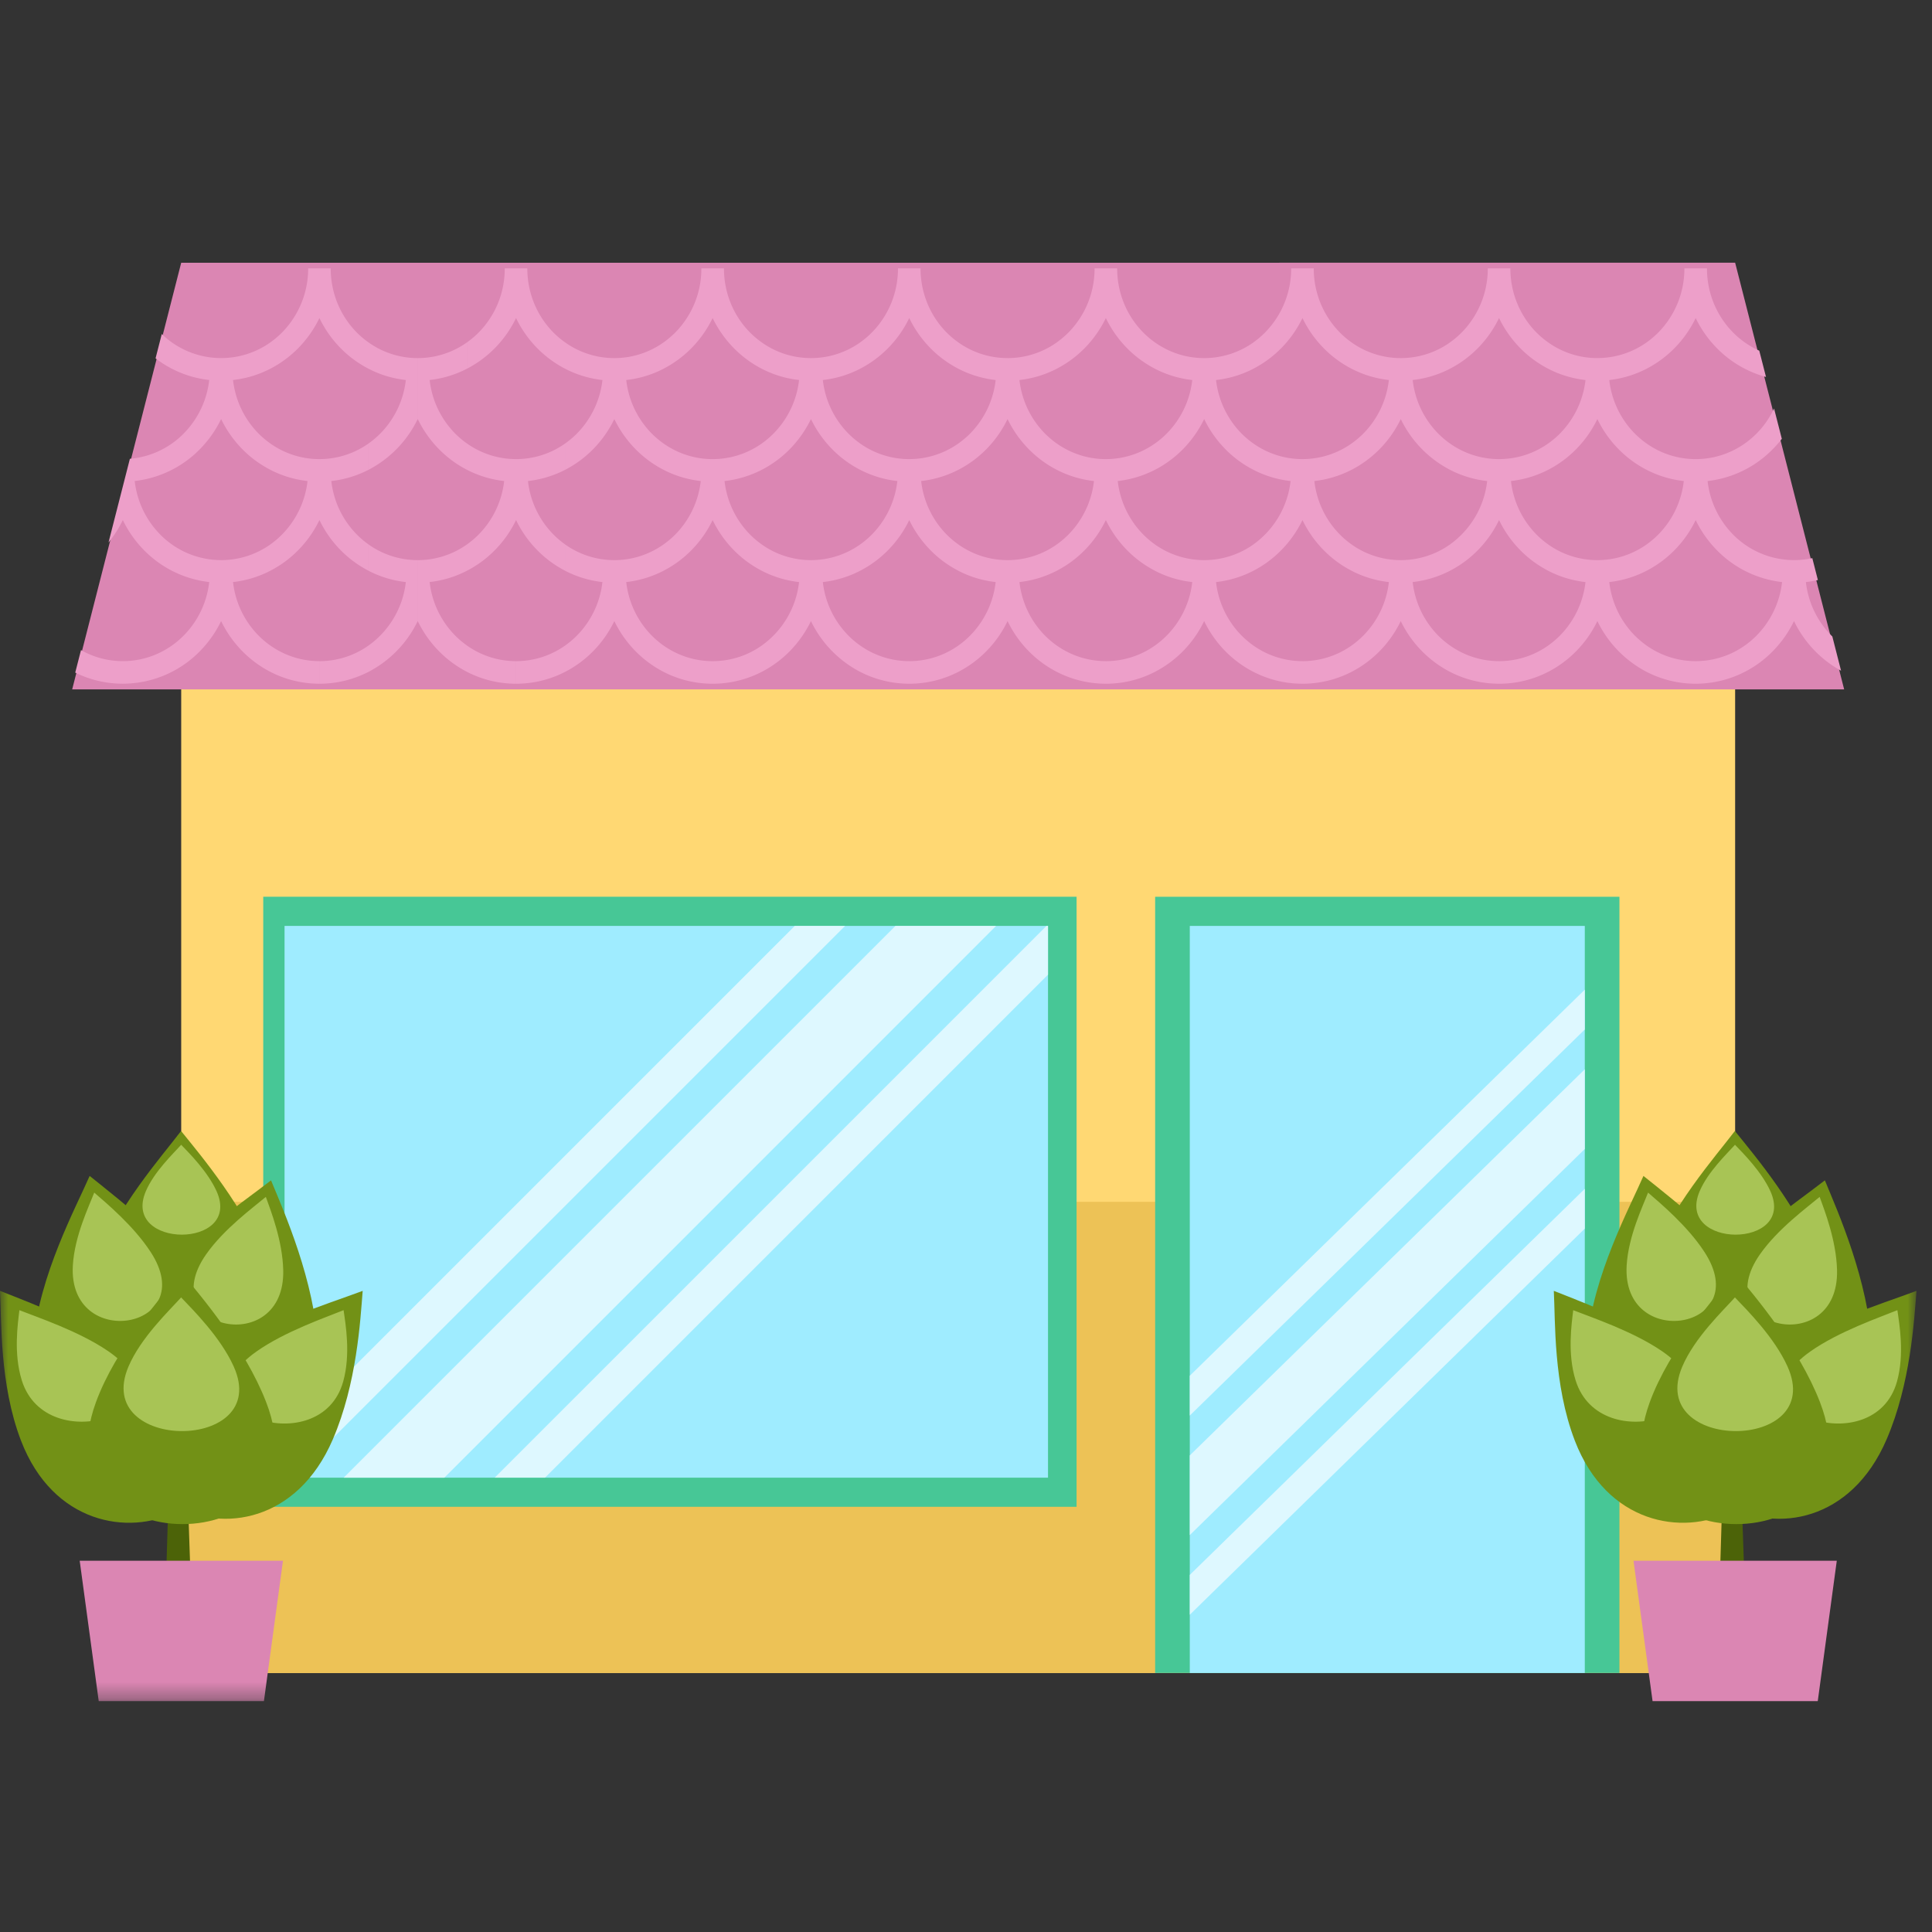 <svg xmlns="http://www.w3.org/2000/svg" xmlns:xlink="http://www.w3.org/1999/xlink" width="120" height="120"><rect width="100%" height="100%" fill="#333333" stroke="none"/><defs><path id="a" d="M0 89.67h119.037V.328H0z"/></defs><g fill="none" fill-rule="evenodd"><path fill="#FFD873" d="M11.255 103.912h96.517V22.32H11.255z"/><path fill="#EDC256" d="M11.255 103.912h96.517V74.647H11.255z"/><path fill="#47C796" d="M71.748 103.912h28.838V55.7H71.748z"/><path fill="#9FECFF" d="M73.9 103.912h24.534V57.511H73.9z"/><path fill="#DEF8FF" d="m73.9 87.924 24.534-23.98V61.47L73.9 85.45zm0 7.422 24.534-23.982v-4.948L73.9 90.398zm0 4.948 24.534-23.982V73.84L73.9 97.82z"/><path fill="#DB86B3" d="M11.255 16.319 4.483 42.818h110.061l-6.771-26.5z"/><path fill="#4C6308" d="M106.648 103.912h1.904l-1.017-29.46z"/><path fill="#DB86B3" d="m101.46 96.942 1.184 8.719h10.26l1.182-8.72z"/><g transform="translate(0 15.99)"><path fill="#ED9FC9" d="M13.734 22.585a6.992 6.992 0 0 1-1.287 1.841 6.706 6.706 0 0 1-4.817 2.05 6.643 6.643 0 0 1-2.957-.69l.358-1.397a5.256 5.256 0 0 0 2.599.685c1.49 0 2.839-.621 3.815-1.625a5.624 5.624 0 0 0 1.55-3.287 6.73 6.73 0 0 1-4.08-2.011 6.979 6.979 0 0 1-1.286-1.839c-.243.501-.542.97-.89 1.394l1.329-5.2a5.319 5.319 0 0 0 3.377-1.604 5.631 5.631 0 0 0 1.55-3.289 6.67 6.67 0 0 1-3.333-1.346l.386-1.51a5.301 5.301 0 0 0 3.686 1.494v3.786a6.992 6.992 0 0 1-1.287 1.84 6.72 6.72 0 0 1-4.08 2.01 5.628 5.628 0 0 0 1.55 3.288 5.31 5.31 0 0 0 3.817 1.624v3.786zm0-16.334a5.279 5.279 0 0 0 3.053-.97v1.633a6.635 6.635 0 0 1-2.313.699 5.623 5.623 0 0 0 1.55 3.289c.234.24.489.457.763.651v1.634a6.806 6.806 0 0 1-1.766-1.31 6.995 6.995 0 0 1-1.287-1.84V6.25zm3.053 19.486a6.84 6.84 0 0 1-1.766-1.312 6.995 6.995 0 0 1-1.287-1.84V18.8a5.279 5.279 0 0 0 3.053-.97v1.632a6.61 6.61 0 0 1-2.313.7 5.616 5.616 0 0 0 1.55 3.288c.234.241.489.459.763.653v1.635zm3.054-13.212v3.786a6.999 6.999 0 0 1-1.288 1.84 6.784 6.784 0 0 1-1.766 1.31V17.83c.274-.195.529-.413.763-.654a5.62 5.62 0 0 0 1.551-3.288 6.625 6.625 0 0 1-2.314-.7v-1.634c.869.613 1.92.972 3.054.972zM16.787 5.28a5.52 5.52 0 0 0 .763-.652A5.645 5.645 0 0 0 19.14.679h.7v3.085a7.043 7.043 0 0 1-1.287 1.84 6.843 6.843 0 0 1-1.766 1.31V5.28zm3.054 21.197a6.645 6.645 0 0 1-3.054-.74v-1.635c.869.613 1.92.972 3.054.972v1.403zm3.053-14.924v1.635c-.71.366-1.49.608-2.315.7a5.612 5.612 0 0 0 1.551 3.287c.234.241.49.459.764.653v1.633a6.834 6.834 0 0 1-1.767-1.31 6.99 6.99 0 0 1-1.286-1.84v-3.786a5.27 5.27 0 0 0 3.053-.972zM19.84.68h.701c0 1.543.607 2.941 1.588 3.949.234.24.49.458.764.65v1.636a6.895 6.895 0 0 1-1.767-1.31 7.034 7.034 0 0 1-1.286-1.84V.679zm3.053 25.058c-.92.473-1.956.74-3.053.74v-1.403a5.27 5.27 0 0 0 3.053-.972v1.635zm0-20.458a5.267 5.267 0 0 0 3.052.972v3.786a6.964 6.964 0 0 1-3.052 3.151v-1.635c.273-.194.528-.411.762-.651a5.625 5.625 0 0 0 1.552-3.289 6.625 6.625 0 0 1-2.314-.699V5.28zm3.052 17.306a6.964 6.964 0 0 1-3.052 3.152v-1.635a5.617 5.617 0 0 0 2.314-3.94 6.6 6.6 0 0 1-2.314-.7v-1.634a5.267 5.267 0 0 0 3.052.971v3.786zm0-16.334A5.27 5.27 0 0 0 29 5.279v1.635c-.71.365-1.49.608-2.314.699a5.631 5.631 0 0 0 1.55 3.289c.235.24.49.457.764.651v1.635a6.818 6.818 0 0 1-1.766-1.312 6.995 6.995 0 0 1-1.287-1.84V6.252zM29 25.737a6.848 6.848 0 0 1-1.766-1.312 6.995 6.995 0 0 1-1.287-1.84V18.8A5.27 5.27 0 0 0 29 17.828v1.633a6.59 6.59 0 0 1-2.314.7 5.624 5.624 0 0 0 1.55 3.288c.235.241.49.459.764.653v1.635zm3.054-13.212v3.787a7.014 7.014 0 0 1-1.288 1.839A6.806 6.806 0 0 1 29 19.461v-1.633c.273-.194.529-.412.764-.653a5.62 5.62 0 0 0 1.55-3.288A6.642 6.642 0 0 1 29 13.188v-1.635c.868.613 1.92.972 3.054.972zM29 5.28a5.57 5.57 0 0 0 .764-.651A5.643 5.643 0 0 0 31.35.679h.703v3.085a7.02 7.02 0 0 1-1.288 1.84 6.866 6.866 0 0 1-1.766 1.31V5.28zm3.054 21.198a6.641 6.641 0 0 1-3.054-.74v-1.635c.868.613 1.92.972 3.054.972v1.403zm3.052-14.924v1.635c-.71.366-1.49.608-2.313.7a5.619 5.619 0 0 0 1.55 3.287c.234.241.49.459.763.653v1.633a6.806 6.806 0 0 1-1.766-1.31 6.974 6.974 0 0 1-1.286-1.839v-3.787a5.27 5.27 0 0 0 3.052-.972zM32.053.68h.7c0 1.543.607 2.941 1.588 3.949.235.24.49.458.764.65v1.636a6.866 6.866 0 0 1-1.766-1.31 6.98 6.98 0 0 1-1.286-1.84V.679zm3.052 25.058a6.635 6.635 0 0 1-3.052.74v-1.403a5.27 5.27 0 0 0 3.052-.972v1.635zm0-20.458a5.27 5.27 0 0 0 3.052.972v3.787a7.036 7.036 0 0 1-1.285 1.838 6.847 6.847 0 0 1-1.767 1.312v-1.635c.274-.194.53-.411.763-.651a5.631 5.631 0 0 0 1.55-3.289 6.642 6.642 0 0 1-2.313-.699V5.28zm3.052 17.306a7.021 7.021 0 0 1-1.285 1.84 6.847 6.847 0 0 1-1.767 1.312v-1.635a5.38 5.38 0 0 0 .763-.653 5.624 5.624 0 0 0 1.55-3.287 6.616 6.616 0 0 1-2.313-.7v-1.634a5.27 5.27 0 0 0 3.052.971v3.786zm0-16.334a5.267 5.267 0 0 0 3.053-.972v1.635a6.627 6.627 0 0 1-2.313.699 5.623 5.623 0 0 0 1.55 3.289c.234.24.49.457.763.651v1.634a6.828 6.828 0 0 1-1.766-1.31 6.995 6.995 0 0 1-1.287-1.84v.001-3.787zm3.053 19.486a6.863 6.863 0 0 1-1.766-1.312 6.995 6.995 0 0 1-1.287-1.84V18.8c1.134 0 2.185-.36 3.053-.971v1.633a6.6 6.6 0 0 1-2.313.7 5.616 5.616 0 0 0 1.55 3.288c.234.241.49.459.763.653v1.635zm3.053-13.212v3.787a6.979 6.979 0 0 1-1.287 1.839 6.784 6.784 0 0 1-1.766 1.31v-1.633c.274-.194.53-.412.765-.652a5.626 5.626 0 0 0 1.55-3.289 6.625 6.625 0 0 1-2.315-.7v-1.634c.87.613 1.92.972 3.053.972zM41.21 5.28c.274-.193.53-.411.765-.651a5.641 5.641 0 0 0 1.588-3.95h.7v3.085a6.985 6.985 0 0 1-1.287 1.84 6.843 6.843 0 0 1-1.766 1.31V5.28zm3.053 21.198a6.644 6.644 0 0 1-3.053-.74v-1.635c.87.613 1.92.972 3.053.972v1.403zm3.054-14.924v1.635c-.71.366-1.49.608-2.314.7a5.62 5.62 0 0 0 1.55 3.287c.234.241.49.459.764.653v1.633a6.806 6.806 0 0 1-1.766-1.31 7.014 7.014 0 0 1-1.288-1.839v-3.787a5.272 5.272 0 0 0 3.054-.972zM44.263.68h.703c0 1.543.606 2.941 1.587 3.949.234.24.49.458.764.65v1.636a6.866 6.866 0 0 1-1.766-1.31 7.043 7.043 0 0 1-1.288-1.84V.679zm3.054 25.058a6.641 6.641 0 0 1-3.054.74v-1.403a5.272 5.272 0 0 0 3.054-.972v1.635zm0-20.458a5.27 5.27 0 0 0 3.053.972v3.787a7.07 7.07 0 0 1-1.287 1.84 6.843 6.843 0 0 1-1.766 1.31v-1.635c.274-.194.529-.411.762-.651a5.617 5.617 0 0 0 1.552-3.289 6.642 6.642 0 0 1-2.314-.699V5.28zm3.053 17.306a7.054 7.054 0 0 1-1.287 1.841 6.843 6.843 0 0 1-1.766 1.311v-1.635a5.61 5.61 0 0 0 2.314-3.94 6.616 6.616 0 0 1-2.314-.7v-1.634a5.27 5.27 0 0 0 3.053.971v3.786zm0-16.334a5.282 5.282 0 0 0 3.052-.97v1.633a6.634 6.634 0 0 1-2.314.699 5.625 5.625 0 0 0 1.552 3.289c.234.24.49.457.762.651v1.634a6.806 6.806 0 0 1-1.765-1.31 6.964 6.964 0 0 1-1.287-1.84v.001-3.787zm3.052 19.486a6.964 6.964 0 0 1-3.053-3.152V18.8a5.282 5.282 0 0 0 3.053-.97v1.632a6.57 6.57 0 0 1-2.314.7 5.617 5.617 0 0 0 1.552 3.288c.234.241.49.459.762.651v1.637zm3.053-13.212v3.787a6.979 6.979 0 0 1-1.287 1.839 6.806 6.806 0 0 1-1.766 1.31V17.83c.275-.194.53-.413.764-.653a5.627 5.627 0 0 0 1.55-3.289 6.616 6.616 0 0 1-2.314-.7v-1.634a5.27 5.27 0 0 0 3.053.972zM53.422 5.28a5.47 5.47 0 0 0 .764-.652A5.641 5.641 0 0 0 55.774.679h.701v3.085a6.985 6.985 0 0 1-1.287 1.84 6.866 6.866 0 0 1-1.766 1.31V5.28zm3.053 21.197a6.64 6.64 0 0 1-3.053-.74V24.1a5.26 5.26 0 0 0 3.053.974v1.403zm3.054-14.924v1.635a6.65 6.65 0 0 1-2.314.7 5.618 5.618 0 0 0 1.55 3.288c.234.24.49.459.764.653v1.632a6.768 6.768 0 0 1-1.767-1.31 7.01 7.01 0 0 1-1.287-1.839v-3.787a5.275 5.275 0 0 0 3.054-.972zM56.475.68h.702c0 1.545.606 2.941 1.587 3.949.235.24.49.458.765.652v1.634a6.828 6.828 0 0 1-1.767-1.31 7.016 7.016 0 0 1-1.287-1.84V.679zm3.054 25.058a6.65 6.65 0 0 1-3.054.74v-1.403a5.275 5.275 0 0 0 3.054-.972v1.635zm0-20.457c.867.612 1.919.97 3.052.97v3.788a6.985 6.985 0 0 1-1.287 1.84 6.86 6.86 0 0 1-1.765 1.31v-1.635c.273-.194.529-.411.762-.651a5.631 5.631 0 0 0 1.551-3.289 6.627 6.627 0 0 1-2.313-.699V5.28zm3.052 17.307a6.985 6.985 0 0 1-1.287 1.84 6.86 6.86 0 0 1-1.765 1.31v-1.635a5.45 5.45 0 0 0 .762-.653 5.62 5.62 0 0 0 1.551-3.287 6.6 6.6 0 0 1-2.313-.7V17.83c.867.612 1.919.97 3.052.97v3.788zm0-16.336a5.279 5.279 0 0 0 3.052-.97v1.633a6.635 6.635 0 0 1-2.313.699 5.63 5.63 0 0 0 1.55 3.289c.235.24.49.457.763.651v1.634a6.802 6.802 0 0 1-1.764-1.31 6.997 6.997 0 0 1-1.288-1.84v.001-3.787zm3.052 19.486a6.837 6.837 0 0 1-1.764-1.31 6.997 6.997 0 0 1-1.288-1.842v.002V18.8a5.279 5.279 0 0 0 3.052-.97v1.632a6.61 6.61 0 0 1-2.313.7 5.619 5.619 0 0 0 1.55 3.288c.235.241.49.459.763.653v1.635zm3.053-13.212v3.787a6.979 6.979 0 0 1-1.287 1.839 6.784 6.784 0 0 1-1.766 1.31V17.83a5.55 5.55 0 0 0 .765-.654 5.619 5.619 0 0 0 1.55-3.288 6.616 6.616 0 0 1-2.315-.7v-1.634c.87.613 1.92.972 3.053.972zM65.633 5.28c.275-.194.53-.412.765-.652A5.65 5.65 0 0 0 67.986.679h.7v3.085a7.007 7.007 0 0 1-1.287 1.84 6.843 6.843 0 0 1-1.766 1.31V5.28zm3.053 21.197a6.644 6.644 0 0 1-3.053-.74v-1.635c.87.613 1.92.972 3.053.972v1.403zm3.053-14.924v1.635a6.625 6.625 0 0 1-2.314.7 5.629 5.629 0 0 0 1.552 3.288c.233.24.489.458.762.652v1.633a6.828 6.828 0 0 1-1.766-1.31 7.04 7.04 0 0 1-1.287-1.839v-3.787a5.267 5.267 0 0 0 3.053-.972zM68.686.68h.703c0 1.545.607 2.941 1.588 3.949.233.24.489.458.762.65v1.635a6.853 6.853 0 0 1-1.766-1.31 7.047 7.047 0 0 1-1.287-1.84V.68zm3.053 25.058a6.64 6.64 0 0 1-3.053.74v-1.403a5.267 5.267 0 0 0 3.053-.972v1.635zm0-20.458c.869.613 1.92.972 3.054.972v3.786a6.995 6.995 0 0 1-1.287 1.84 6.847 6.847 0 0 1-1.767 1.311v-1.635c.274-.194.53-.411.763-.651a5.616 5.616 0 0 0 1.551-3.289 6.616 6.616 0 0 1-2.314-.7V5.279zm3.054 17.306a6.995 6.995 0 0 1-1.287 1.84 6.847 6.847 0 0 1-1.767 1.312v-1.635a5.38 5.38 0 0 0 .763-.653 5.608 5.608 0 0 0 1.551-3.287 6.616 6.616 0 0 1-2.314-.7v-1.634a5.29 5.29 0 0 0 3.054.971v3.786zm0-16.334a5.282 5.282 0 0 0 3.053-.97v1.633a6.65 6.65 0 0 1-2.315.699 5.631 5.631 0 0 0 1.551 3.289c.235.24.49.457.764.651v1.634a6.809 6.809 0 0 1-1.766-1.31 6.992 6.992 0 0 1-1.287-1.84V6.25zm3.053 19.486a6.843 6.843 0 0 1-1.766-1.31 6.992 6.992 0 0 1-1.287-1.842V18.8a5.282 5.282 0 0 0 3.053-.97v1.634a6.65 6.65 0 0 1-2.315.699 5.624 5.624 0 0 0 1.551 3.287c.235.241.49.459.764.653v1.635zm3.052-13.212v3.787a6.979 6.979 0 0 1-1.287 1.839 6.84 6.84 0 0 1-1.765 1.312V17.83a5.614 5.614 0 0 0 2.314-3.942 6.608 6.608 0 0 1-2.314-.7v-1.634a5.27 5.27 0 0 0 3.052.972zM77.846 5.28c.274-.194.529-.412.762-.652A5.643 5.643 0 0 0 80.196.679h.702v3.085a6.985 6.985 0 0 1-1.287 1.84 6.866 6.866 0 0 1-1.765 1.31V5.28zm3.052 21.197a6.64 6.64 0 0 1-3.052-.74v-1.635a5.27 5.27 0 0 0 3.052.972v1.403zm3.053-14.924v1.635a6.634 6.634 0 0 1-2.314.7 5.62 5.62 0 0 0 1.55 3.287c.235.241.49.459.764.653v1.633a6.806 6.806 0 0 1-1.766-1.31 7.04 7.04 0 0 1-1.287-1.839v-3.787a5.27 5.27 0 0 0 3.053-.972zM80.898.68h.702a5.65 5.65 0 0 0 1.588 3.949c.234.24.489.458.763.65v1.636a6.866 6.866 0 0 1-1.766-1.31 7.047 7.047 0 0 1-1.287-1.84V.679zm3.053 25.058a6.64 6.64 0 0 1-3.053.74v-1.403a5.27 5.27 0 0 0 3.053-.972v1.635zm0-20.458a5.27 5.27 0 0 0 3.053.972v3.787a7.005 7.005 0 0 1-1.286 1.838 6.87 6.87 0 0 1-1.767 1.312v-1.635a5.58 5.58 0 0 0 .764-.651 5.622 5.622 0 0 0 1.55-3.289 6.644 6.644 0 0 1-2.314-.699V5.28zm3.053 17.306a6.99 6.99 0 0 1-1.286 1.84 6.87 6.87 0 0 1-1.767 1.312v-1.635c.274-.194.529-.412.764-.653a5.614 5.614 0 0 0 1.55-3.287 6.618 6.618 0 0 1-2.314-.7v-1.634a5.27 5.27 0 0 0 3.053.971v3.786zm0-16.334a5.276 5.276 0 0 0 3.053-.97v1.633a6.635 6.635 0 0 1-2.313.699 5.631 5.631 0 0 0 1.55 3.289c.234.24.49.457.763.651v1.634a6.968 6.968 0 0 1-3.053-3.15v.001-3.787zm3.053 19.486a6.968 6.968 0 0 1-3.053-3.152V18.8a5.276 5.276 0 0 0 3.053-.97v1.632a6.61 6.61 0 0 1-2.313.7 5.624 5.624 0 0 0 1.55 3.288c.234.241.49.459.763.651v1.637zm3.052-13.212v3.786a6.964 6.964 0 0 1-1.287 1.84 6.784 6.784 0 0 1-1.765 1.31V17.83a5.612 5.612 0 0 0 2.314-3.942 6.616 6.616 0 0 1-2.314-.7v-1.634c.869.613 1.92.972 3.052.972zM90.057 5.28c.274-.194.53-.412.763-.652A5.643 5.643 0 0 0 92.408.679h.701v3.085a7.007 7.007 0 0 1-1.287 1.84 6.843 6.843 0 0 1-1.765 1.31V5.28zm3.052 21.197a6.644 6.644 0 0 1-3.052-.74V24.1c.869.615 1.92.974 3.052.974v1.403zm3.055-14.924v1.635c-.71.366-1.49.608-2.315.7a5.62 5.62 0 0 0 1.551 3.287c.233.241.49.459.764.653v1.633a6.812 6.812 0 0 1-1.768-1.31 6.995 6.995 0 0 1-1.287-1.84v-3.786a5.272 5.272 0 0 0 3.055-.972zM93.109.68h.703c0 1.543.607 2.941 1.588 3.949.233.24.49.458.764.65v1.635a6.837 6.837 0 0 1-1.768-1.31 7.038 7.038 0 0 1-1.287-1.84V.68zm3.055 25.058a6.641 6.641 0 0 1-3.055.74v-1.403a5.272 5.272 0 0 0 3.055-.972v1.635zm0-20.458a5.267 5.267 0 0 0 3.052.972v3.786a7.026 7.026 0 0 1-1.287 1.84 6.863 6.863 0 0 1-1.765 1.311v-1.635c.272-.194.528-.411.762-.651a5.633 5.633 0 0 0 1.552-3.289 6.616 6.616 0 0 1-2.314-.7V5.279zm3.052 17.306a7.026 7.026 0 0 1-1.287 1.84 6.863 6.863 0 0 1-1.765 1.312v-1.635c.272-.194.528-.412.762-.653a5.625 5.625 0 0 0 1.552-3.287 6.616 6.616 0 0 1-2.314-.7v-1.634a5.267 5.267 0 0 0 3.052.971v3.786zm3.053 3.152a6.964 6.964 0 0 1-3.053-3.152V18.8a5.282 5.282 0 0 0 3.053-.97v1.632a6.59 6.59 0 0 1-2.314.7 5.624 5.624 0 0 0 1.55 3.288c.235.241.491.459.764.653v1.635zm0-18.823c-.71.365-1.49.608-2.314.699a5.631 5.631 0 0 0 1.55 3.289c.235.24.491.457.764.651v1.634a6.806 6.806 0 0 1-1.766-1.31 6.964 6.964 0 0 1-1.287-1.84V6.25a5.282 5.282 0 0 0 3.053-.97v1.633zm3.053 19.563a6.64 6.64 0 0 1-3.053-.74v-1.635a5.27 5.27 0 0 0 3.053.972v1.403zm-3.053-14.924a5.27 5.27 0 0 0 3.053.972v3.787a7.005 7.005 0 0 1-1.286 1.839 6.834 6.834 0 0 1-1.767 1.31V17.83c.274-.195.53-.413.764-.654a5.62 5.62 0 0 0 1.55-3.288 6.616 6.616 0 0 1-2.314-.7v-1.634zm3.053-7.79a7.012 7.012 0 0 1-1.286 1.84 6.895 6.895 0 0 1-1.767 1.311V5.28c.274-.194.53-.412.764-.652A5.643 5.643 0 0 0 104.62.679h.702v3.085zm0 8.762c1.49 0 2.839-.621 3.816-1.623.429-.44.785-.954 1.052-1.522l.482 1.884c-.165.215-.343.42-.532.612a6.712 6.712 0 0 1-4.078 2.011 5.626 5.626 0 0 0 1.549 3.29 5.315 5.315 0 0 0 4.954 1.498l.347 1.36a6.555 6.555 0 0 1-.745.127 5.624 5.624 0 0 0 1.55 3.287c.031.03.061.063.092.092l.543 2.127a6.843 6.843 0 0 1-1.636-1.242 6.992 6.992 0 0 1-1.287-1.84 6.999 6.999 0 0 1-1.289 1.839 6.703 6.703 0 0 1-4.818 2.052v-1.403a5.31 5.31 0 0 0 3.816-1.625 5.624 5.624 0 0 0 1.55-3.287 6.719 6.719 0 0 1-4.08-2.011 7.01 7.01 0 0 1-1.286-1.839v-3.787zm3.95-6.733.419 1.632a6.77 6.77 0 0 1-3.082-1.82 7.016 7.016 0 0 1-1.287-1.84V.679h.701c0 1.545.608 2.941 1.588 3.949a5.405 5.405 0 0 0 1.662 1.164z"/><mask id="b" fill="#fff"><use xlink:href="#a"/></mask><path fill="#47C796" d="M16.35 77.6h50.518V39.708H16.35z" mask="url(#b)"/><path fill="#9FECFF" d="M17.674 75.791h47.42V41.52h-47.42z" mask="url(#b)"/><path fill="#DEF8FF" d="M41.609 55.53v6.251l-14.01 14.01h-6.252L41.61 55.529zm0-6.253v3.126L18.22 75.79h-.545v-2.58l23.934-23.934zm-7.757 26.514 7.757-7.757v-3.126L30.726 75.79h3.126zm7.757-23.388v-3.126l7.757-7.758h3.126L41.609 52.403zm0 9.378v-6.252l14.01-14.01h6.251L41.61 61.781zm0 6.253 23.485-23.486V41.52h-.097L41.609 64.908v3.126z" mask="url(#b)"/><path fill="#729116" d="M107.756 54.258c1.26 1.558 3.974 4.774 5.285 8.225 3.918 10.302-14.247 10.256-10.578.023 1.242-3.466 4.114-6.69 5.293-8.248" mask="url(#b)"/><path fill="#729116" d="M113.345 57.324c.842 2.027 2.706 6.238 2.925 10.387.652 12.384-19.568 8.13-11.795-2.422 2.632-3.574 6.995-6.503 8.87-7.965" mask="url(#b)"/><path fill="#729116" d="M102.078 57.05c1.884 1.51 5.9 4.614 8.408 8.245 7.489 10.845-12.972 14.279-11.901 2.056.362-4.14 2.632-8.322 3.493-10.302" mask="url(#b)"/><path fill="#A8C455" d="M102.363 58.084c.782.678 2.446 2.068 3.5 3.683 3.152 4.823-5.151 6.215-4.828.835.11-1.821.995-3.65 1.328-4.518" mask="url(#b)"/><path fill="#729116" d="M119.037 64.187c-.148 1.862-.363 5.756-1.856 9.224-4.452 10.352-18.743 2.26-8.359-4.672 3.517-2.347 8.144-3.771 10.215-4.552" mask="url(#b)"/><path fill="#729116" d="M96.51 64.187c2.087.825 6.488 2.486 9.906 4.925 10.206 7.283-4.618 14.734-8.6 4.382-1.349-3.505-1.205-7.475-1.306-9.307" mask="url(#b)"/><path fill="#A8C455" d="M113.022 58.351c.322.887 1.035 2.725 1.08 4.55.13 5.443-8.077 3.715-4.787-.983 1.113-1.59 2.927-2.91 3.707-3.567m4.828 7.036c.127.884.449 2.728-.022 4.424-1.4 5.068-10.638 1.848-5.394-1.852 1.774-1.253 4.301-2.117 5.415-2.572m-20.133 0c-.103.87-.372 2.685.146 4.353 1.545 4.985 10.692 1.817 5.343-1.824-1.81-1.231-4.362-2.082-5.49-2.529" mask="url(#b)"/><path fill="#729116" d="M107.756 63.018c1.26 1.531 3.974 4.692 5.285 8.081 3.918 10.121-14.247 10.075-10.578.022 1.242-3.404 4.114-6.572 5.293-8.103" mask="url(#b)"/><path fill="#A8C455" d="M107.76 64.596c.777.812 2.453 2.487 3.264 4.285 2.421 5.367-8.802 5.342-6.535.012.767-1.805 2.54-3.485 3.27-4.297m.005-9.481c.524.545 1.65 1.672 2.197 2.88 1.626 3.609-5.918 3.593-4.395.009.516-1.215 1.708-2.344 2.198-2.89" mask="url(#b)"/><path fill="#4C6308" d="M10.138 87.921h1.904l-1.017-29.46z" mask="url(#b)"/><path fill="#DB86B3" d="M6.132 89.67h10.261l1.183-8.72H4.95z" mask="url(#b)"/><path fill="#729116" d="M11.246 54.258c1.26 1.558 3.973 4.774 5.285 8.225 3.918 10.302-14.247 10.256-10.578.023 1.24-3.466 4.114-6.69 5.293-8.248" mask="url(#b)"/><path fill="#729116" d="M16.834 57.324c.842 2.027 2.706 6.238 2.925 10.387.654 12.384-19.567 8.13-11.793-2.422 2.632-3.574 6.994-6.503 8.868-7.965" mask="url(#b)"/><path fill="#729116" d="M5.568 57.05c1.884 1.51 5.9 4.614 8.408 8.245 7.49 10.845-12.972 14.279-11.902 2.056.363-4.14 2.633-8.322 3.494-10.302" mask="url(#b)"/><path fill="#A8C455" d="M5.853 58.084c.78.678 2.446 2.068 3.5 3.683 3.153 4.823-5.151 6.215-4.828.835.108-1.821.996-3.65 1.328-4.518" mask="url(#b)"/><path fill="#729116" d="M22.527 64.187c-.148 1.862-.363 5.756-1.855 9.224-4.454 10.352-18.744 2.26-8.36-4.672 3.516-2.347 8.145-3.771 10.215-4.552" mask="url(#b)"/><path fill="#729116" d="M0 64.187c2.087.825 6.488 2.486 9.906 4.925 10.207 7.283-4.618 14.734-8.6 4.382C-.041 69.99.103 66.02 0 64.187" mask="url(#b)"/><path fill="#A8C455" d="M16.512 58.351c.32.887 1.036 2.725 1.08 4.55.13 5.443-8.077 3.715-4.788-.983 1.115-1.59 2.926-2.91 3.708-3.567m4.828 7.036c.128.884.448 2.728-.021 4.424-1.4 5.068-10.638 1.848-5.395-1.852 1.773-1.253 4.301-2.117 5.416-2.572m-20.135 0c-.103.87-.37 2.685.147 4.353 1.546 4.985 10.692 1.817 5.343-1.824-1.81-1.231-4.362-2.082-5.49-2.529" mask="url(#b)"/><path fill="#729116" d="M11.246 63.018c1.26 1.531 3.973 4.692 5.285 8.081 3.918 10.121-14.247 10.075-10.578.022 1.24-3.404 4.114-6.572 5.293-8.103" mask="url(#b)"/><path fill="#A8C455" d="M11.25 64.596c.776.812 2.453 2.487 3.264 4.285 2.421 5.367-8.802 5.342-6.535.012.767-1.805 2.541-3.485 3.27-4.297m.005-9.481c.524.545 1.65 1.672 2.196 2.88 1.627 3.609-5.918 3.593-4.394.009.516-1.215 1.708-2.344 2.198-2.89" mask="url(#b)"/></g></g></svg>